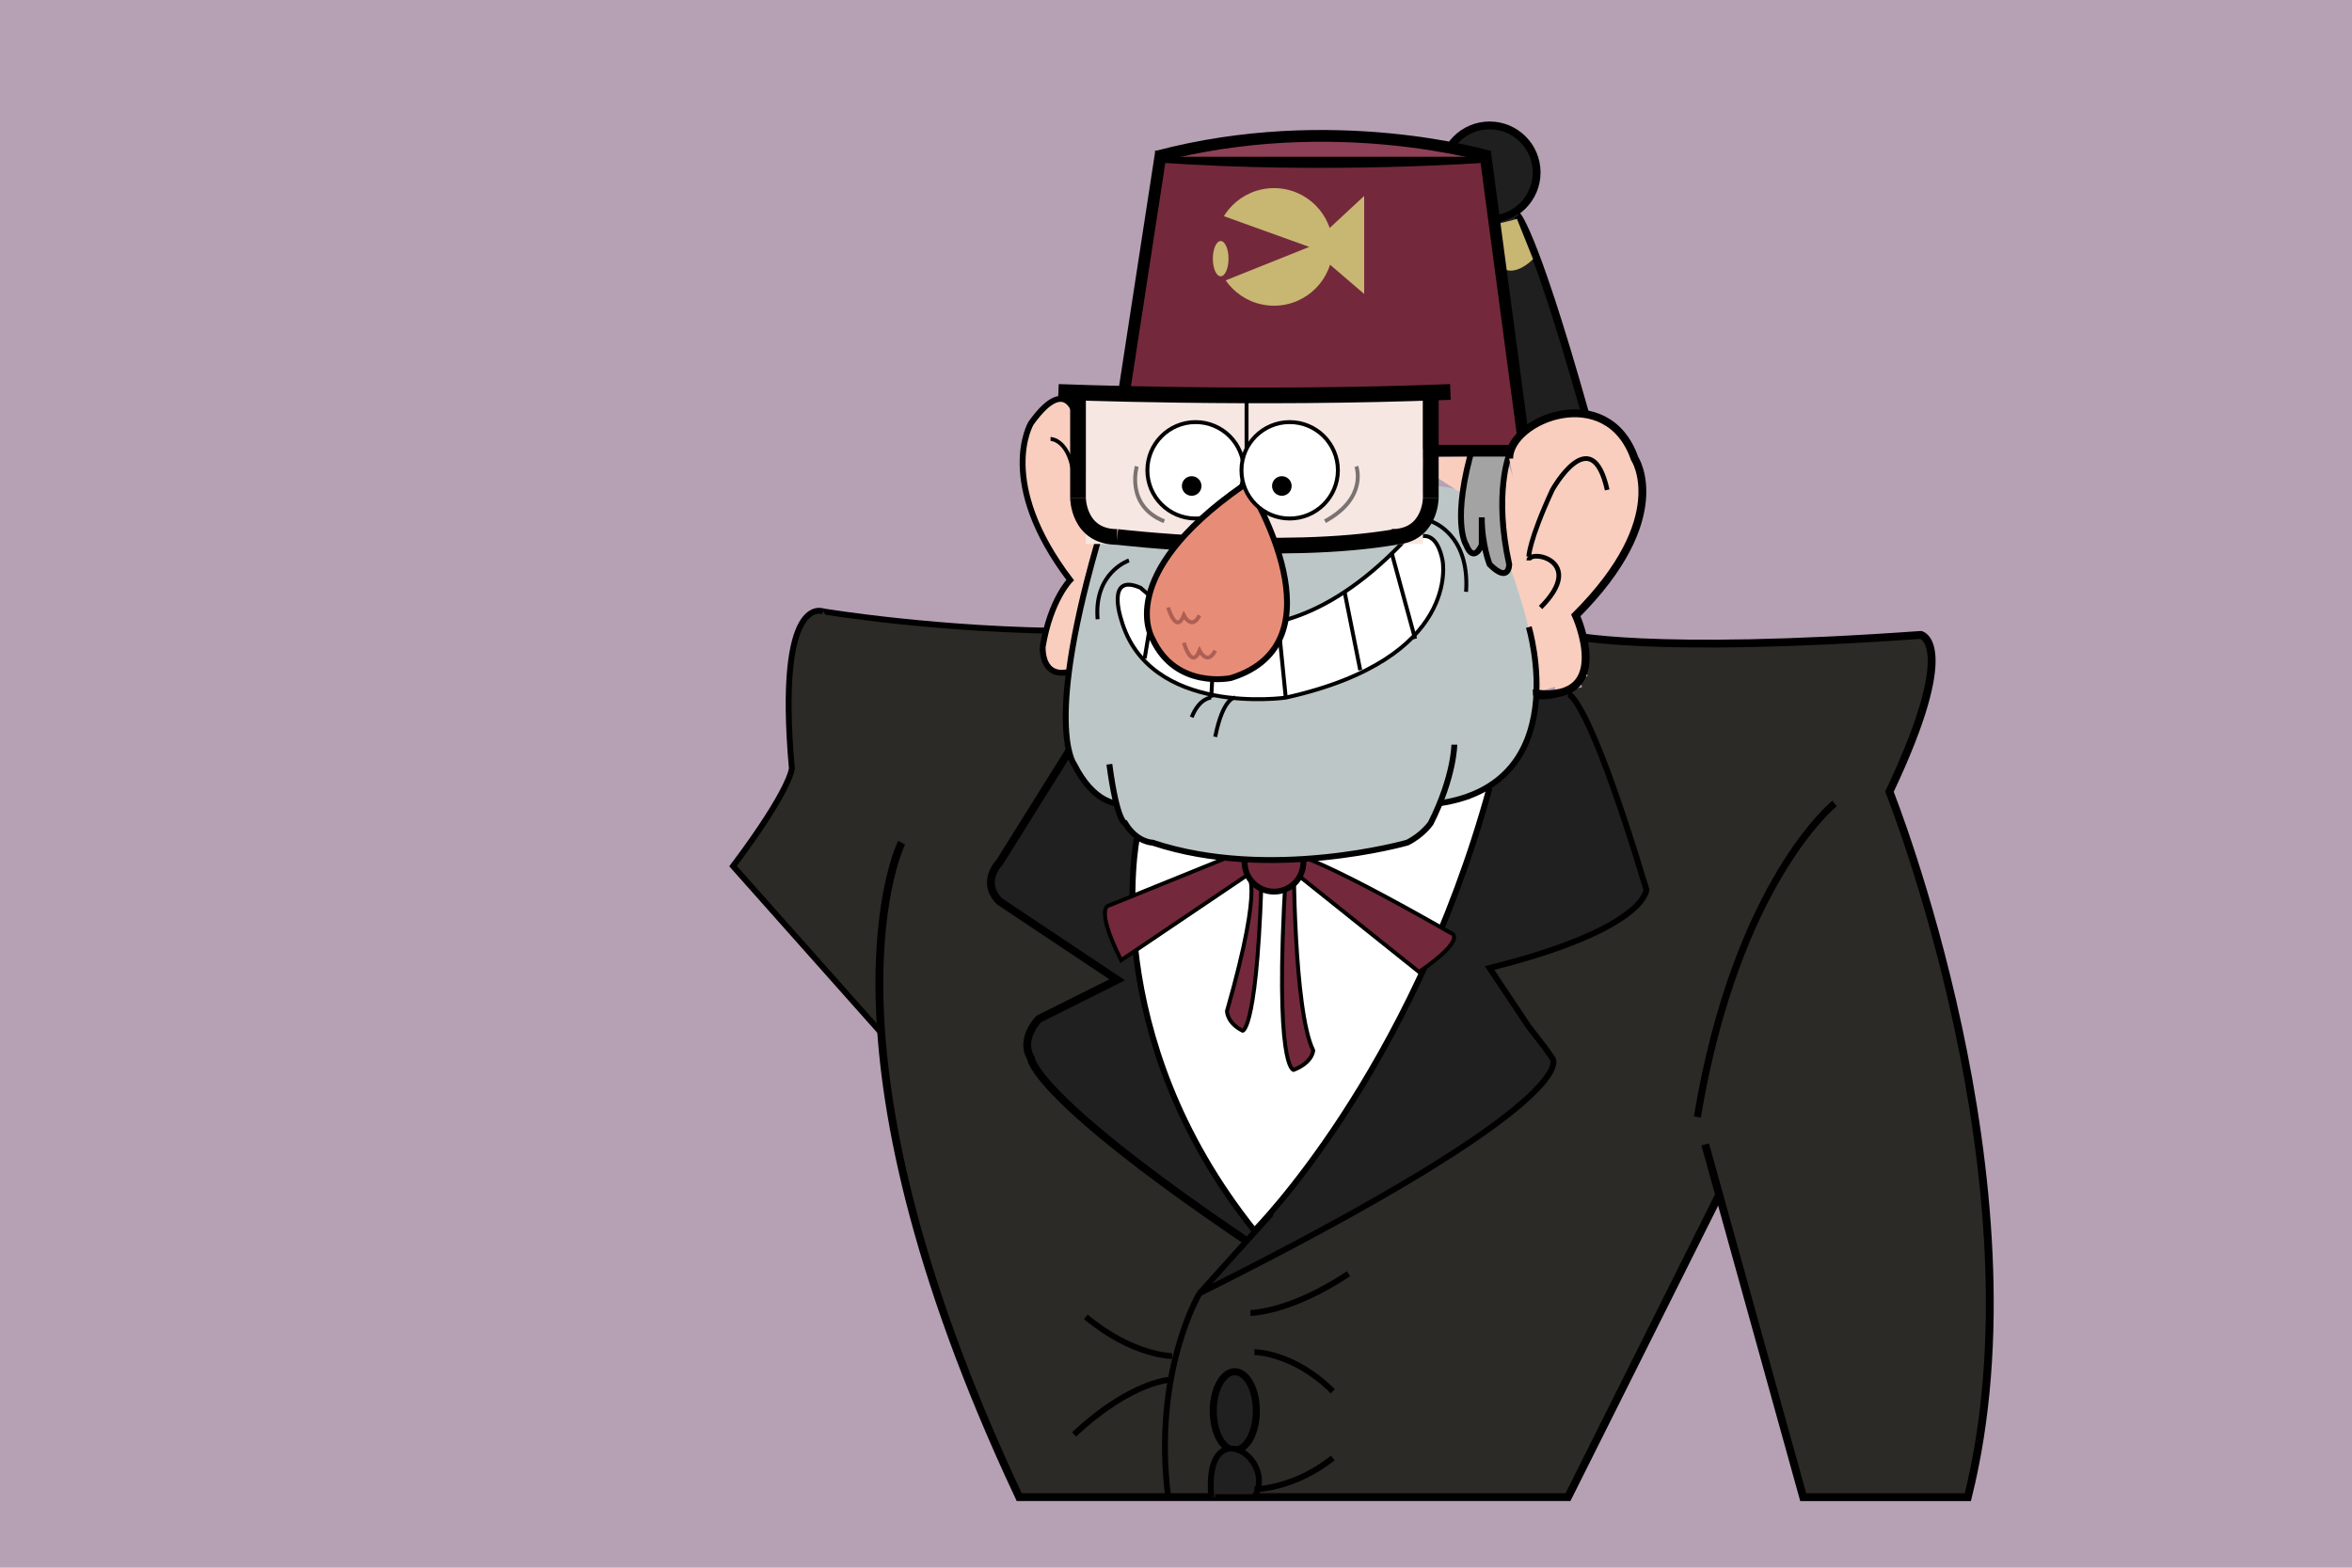  <svg xmlns="http://www.w3.org/2000/svg" height="400" viewBox="0 0 600 380" preserveAspectRatio="xMinYMin meet">
        <rect width="100%" height="100%" fill="#B6A1B4"/>
        <!-- body -->
        <!-- left shoulder -->
        <path d ="M 210 156
                c 0 0, 30 5, 65 5
                c 0 0, 0 0, 0 185
                " stroke="black" stroke-width="1.5" fill="#2C2A26" />
        <path d ="M 210 156
                c 0 0, -12 -5, -8 40
                c 0 0, 0 5, -15 25
                c 0 0, 0 0, 80 90
                c  0 0, 0 0, 10 -50
                " stroke="black" stroke-width="1.5" fill="#2C2A26" />
        <!-- body -->
        <path d="M 230 215
                c  0 0, -25 50, 30 167
                c 0 0, 0 0, 140 0
                c 0 0, 0 0, 40 -80
                c 0 0, 0 0, 0 -135
                " stroke="black" stroke-width="2" fill="#2C2A26" />
        <path d="M 306 330
                c  0 0, -12 20, -8 52
                " stroke="black" stroke-width="1.5" fill="#2C2A26" />
        <ellipse rx="5.5" ry="2.5%" cx="52.5%" cy="90%" stroke="black" stroke-width="1.8" fill="#202020"/>
        <path d="M 310 382
                c  0 0, 0 0, 10 0
                c 6 -10, -13 -22, -11 0
                " stroke="black" stroke-width="1.5" fill="#202020" />
        <path d="M 319 335
                c  0 0, 10 0, 25 -10
                " stroke="black" stroke-width="1.5" fill="#2C2A26" />
        <path d="M 320 380
                c  0 0, 10 0, 20 -8
                " stroke="black" stroke-width="1.5" fill="#2C2A26" />
        <path d="M 320 345
                c  0 0, 10 0, 20 10
                " stroke="black" stroke-width="1.5" fill="#2C2A26" />
        <path d="M 299 346
                c  0 0, -10 0, -22 -10
                " stroke="black" stroke-width="1.5" fill="#2C2A26" />
        <path d="M 299 352
                c  0 0, -10 0, -25 14
                " stroke="black" stroke-width="1.5" fill="#2C2A26" />
        <!-- right shoulder -->
        <path d ="M 400 162
                c 0 0, 20 5, 90 0
                c 0 0, 10 2, -8 40
                c 0 0, 40 100, 20 180
                c 0 0, 0 0, -42 0
                c 0 0, 0 0, -25 -90
                " stroke="black" stroke-width="2" fill="#2C2A26" />
        <path d ="M 468 205
                c 0 0, -25 20, -35 80
                " stroke="black" stroke-width="1.8" fill="none" />
        <!-- hair -->
        <!-- jacket -->
        <!-- jacket collar left -->
        <path d="M 280 180
                c 0 0, 0 0, -25 40
                c 0 0, -5 5, 0 10
                c 0 0, 0 0, 30 20
                c 0 0, 0 0, -20 10
                c 0 0, -5 5, -2 10
                c 0 0, 0 10, 60 50
                c 0 0, 0 0, 40 -90 
                " stroke="black" stroke-width="2" fill="#202020" />
        <!-- jacket collar right -->
        <path d="M 400 177
                c 0 0, 5 0, 20 50
                c 0 0, 0 10, -40 20
                c 0 0, 0 0, 10 15
                c 0 0, 4 5, 6 8
                c 0 0, 10 10, -90 60
                c 0 0, 0 0, 18 -20
                c 0 0, 0 0, 0 -120
                " stroke="black" stroke-width="1.5" fill="#202020" />
        <!-- T-shirt -->
        <!-- T-shirt white part -->
        <path d="M 290 214
                c 0 0, -10 50, 30 100
                c 0 0, 40 -40, 60 -113
                " stroke="black" stroke-width="1.5" fill="#fff" />
        <!-- foo top right -->
        <path d="M 330 218
                c 0 0, 5 0, 40 20
                c 0 0, 5 1, -8 10
                c 0 0, 0 0, -50 -40
                " stroke="black" fill="#73293B" />
        <!-- foo top left -->
        <path d="M 320 216
                c 0 0, 0 0, -37 15
                c 0 0, -4 0, 3 14
                c 0 0, 0 0, 40 -27
                " stroke="black" fill="#73293B" />
        <!-- foo bottom -->
        <path d="M 330 218
                c 0 0, 0 40, 5 50
                c 0 0, 0 3, -5 5
                c 0 0, -5 0, -2 -50
                c 0 0, 0 0, -10 0
                c 0 0, 5 0, -5 35
                c 0 0, 0 3, 4 5
                c 0 0, 4 0, 5 -45
                " stroke="black" fill="#73293B" />
        <circle r="7.5" cx="325" cy="220" stroke="black" stroke-width="1.5" fill="#73293B" />
        <!-- ear right part -->
        <path d="M 385 119
                c 0 0, -10 0, 0 60
                c 0 0, 0 0, 20 -6.5
                " fill="#F9CEBF" />
        <!-- left ear -->
        <path d="M 275 108
                c 0 0, -2 -14, -12 0
                c 0 0, -9 15, 10 40
                c 0 0, -5 5, -7 17
                c 0 0, -1 15, 18 0
                " stroke="black" stroke-width="1.5" fill="#F9CEBF" />
        <path d="M 268 112
                c 0 0, 5 0, 6 10
                " stroke="black" fill="none" />
        <!-- face -->
        <path d="M 390 164
                c 0 0, 2 0, -5 -20
                c 0 0, 0 -20, -20 -20
                c 0 0, 0 0, -80 80
                c 0 0, 0 0, 90 0
                " fill="#BDC6C6"/>
        <!-- face light part -->
        <path d="M 384 116
                c 0 0, 0 0, 0 17
                c 0 0, 0 0, -25 -16
                " fill="#F9CEBF"/>
        <!-- face grey part -->
        <path d="M 390 160
                c 0 0, 12 40, -23 45
                " stroke="black" stroke-width="1.5" fill="#BDC6C6"/>
        <path d="M 285 205
                c 0 0, -6 0, -11 -10
                c 0 0, -8 -10, 7 -60
                c 0 0, 0 0, 80 0
                " stroke="black" stroke-width="1.5" fill="#BDC6C6"/>
        <path d="M 371 190
                c 0 0, 0 8, -6 20
                c 0 0, -2 3, -6 5
                c 0 0, -35 10, -65 0
                c 0 0, -4 0, -7 -5
                c 0 0, -2 0, -4 -15
                " stroke="black" stroke-width="1.5" fill="#BDC6C6"/>
        <!-- mouth -->
        <path d="M 360 138
                c 0 0, 6 -5, 8 5
                c 0 0, 5 25, -40 35
                c 0 0, -35 5, -42 -20
                c 0 0, -4 -12, 5 -8
                c 0 0, 30 30, 70 -15
                " stroke="black" fill="white" />
        <!-- teeth -->
        <path d="M 343 151
                c 0 0, 0 0, 4 20
                " stroke="black" fill="none" />
        <path d="M 326 158
                c 0 0, 0 0, 2 20
                " stroke="black" fill="none" />
        <path d="M 310 158
                c 0 0, 0 0, -1 20
                " stroke="black" fill="none" />
        <path d="M 295 150
                c 0 0, 0 0, -3 18
                " stroke="black" fill="none" />
        <path d="M 355 141
                c 0 0, 0 0, 6 22
                " stroke="black" fill="none" />
        <!-- smile line -->
        <path d="M 288 143
                c 0 0, -9 3, -8 15
                " stroke="black" fill="none" />
        <path d="M 365 133
                c 0 0, 10 3, 9 18
                " stroke="black" fill="none" />
        <path d="M 315 178
                c 0 0, -3 0, -5 10
                " stroke="black" fill="none" />
        <path d="M 309 178
                c 0 0, -3 0, -5 5
                " stroke="black" fill="none" />
        <path d="M 385 116
                c 0 0, -4 10, 0 28
                c 0 0 , 0 5, -5 0
                c 0 0, -2 -5, -2 -12
                c 0 0, 0 0, 0 7
                c 0 0, -2 5, -4 0
                c 0 0 , -4 -6, 2 -26
                " stroke="black" stroke-width="1.5" fill="#A3A3A3"/>
        <!-- cap -->
        <!-- cap rope -->
        <circle r="12" cx="380" cy="44" stroke="black" stroke-width="2" fill="#1F1F1F" />
        <path d="M 387 55
                c 0 0, 5 5, 20 60
                c 0 0, 0 0, -20 0
                c 0 0, 0 0, -10 -56
                " stroke="black" stroke-width="2" fill="#1F1F1F"/>
        <path d="M 386.5 56
                        c 0 0, 0 0, 4 10
                        c 0 0, -4 4, -7 2
                        c 0 0, 0 0, -5 -10
                        " stroke="#C8B772" fill="#C8B772" />
        <!-- cap body -->
        <path d="M 366 115
                l 23 0
                l -10 -75
                c 0 0, -40 3, -83 0
                l  -10 65
        " stroke="black" stroke-width="3" fill="#73293B" />
        <path d="M 380 40
                c 0 0, -40 -12, -85 0
        " stroke="black" stroke-width="3" fill="#8E4056" />
        <!-- cap picture -->
        <circle r="15" cx="325" cy="63" fill="#C8B772" />
        <path d="M 309 54
                c 0 0, 0 0, 0 19
                c 0 0, 0 0, 25 -10
        " fill="#73293B" />
        <path d="M 348 50
                c 0 0, 0 0, 0 25
                c 0 0, 0 0, -14 -12
        " fill="#C8B772" />
        <ellipse rx="2" ry="4.5" cx="51.9%" cy="16.5%" fill="#C8B772"/>
        <!-- glasses -->
        <!-- background -->
        <rect width="86px" height="9.7%" x="277px" y="100px" fill="#F7E7E3"/>
        <!-- frame -->
        <path d="M 270 100
                c 0 0, 50 2, 100 0
        " stroke="black" stroke-width="4" fill="none" />
        <path d="M 275 100
                c 0 0, 0 0, 0 27
        " stroke="black" stroke-width="4" fill="none" />
        <path d="M 275 127
                c 0 0, 0 10, 10 10
        " stroke="black" stroke-width="4" fill="none" />
        <path d="M 285 137
                c 0 0, 42 5, 71 0
        " stroke="black" stroke-width="4" fill="none" />
        <path d="M 365 100
                c 0 0, 0 0, 0 27
        " stroke="black" stroke-width="4" fill="none" />
        <path d="M 365 127
                c 0 0, 0 10, -10 10
        " stroke="black" stroke-width="4" fill="none" />
        <path d="M 318 100
                c 0 0, 0 0, 0 38
        " stroke="black" fill="none" />
        <!-- left eye -->
        <circle r="12.3" cx="305" cy="120" stroke="black" fill="white" />
        <!-- nose -->
        <path d="M 319 125
                c 0 0 , 24 39, -5 48
                c 0 0, -14 3, -20 -10
                c 0 0 , -10 -16, 23 -39
        " stroke="black" stroke-width="1.5" fill="#E78D77" />
        <path d="M 298 155
                c 0 0, 2 7, 4 2
                c 0 0, 2 4, 4 0
        " stroke="#763230" stroke-opacity="0.5" fill="none" />
        <path d="M 302 164
                c 0 0, 2 7, 4 2
                c 0 0, 2 4, 4 0
        " stroke="#763230" stroke-opacity="0.5" fill="none" />
        <!-- right eye -->
        <circle r="12.3" cx="329" cy="120" stroke="black" fill="white" />
        <!-- left black circle eye -->
        <circle r="2" cx="327" cy="124" stroke="black" fill="black" />
        <!-- right black circle eye -->
        <circle r="2" cx="304" cy="124" stroke="black" fill="black" />
        <!-- left line eye -->
        <path d="M 290 119
                c 0 0, -3 10, 7 14
        " stroke="black" stroke-opacity="0.5" fill="none" />
        <!-- right line eye -->
        <path d="M 346 119
                c 0 0, 3 8, -8 14
        " stroke="black" stroke-opacity="0.5" fill="none" />
        <!-- ear right -->
        <path d="M 385 117
                c 0 -10, 25 -20, 32 0
                c 0 0, 10 15, -15 40
                c 0 0, 10 22, -10 20
                c 0 0, 0 1, 5 -0
                " stroke="black" stroke-width="2" fill="#F9CEBF" />
        <path d="M 390 143
                c 0 -3, 15 0, 3 12
                " stroke="black" stroke-width="1.2" fill="none" />
        <path d="M 390 142
                c 0 0, 0 -4, 6 -17
                c 0 0, 10 -18, 14 0
                " stroke="black" stroke-width="1.2" fill="none" />
</svg>